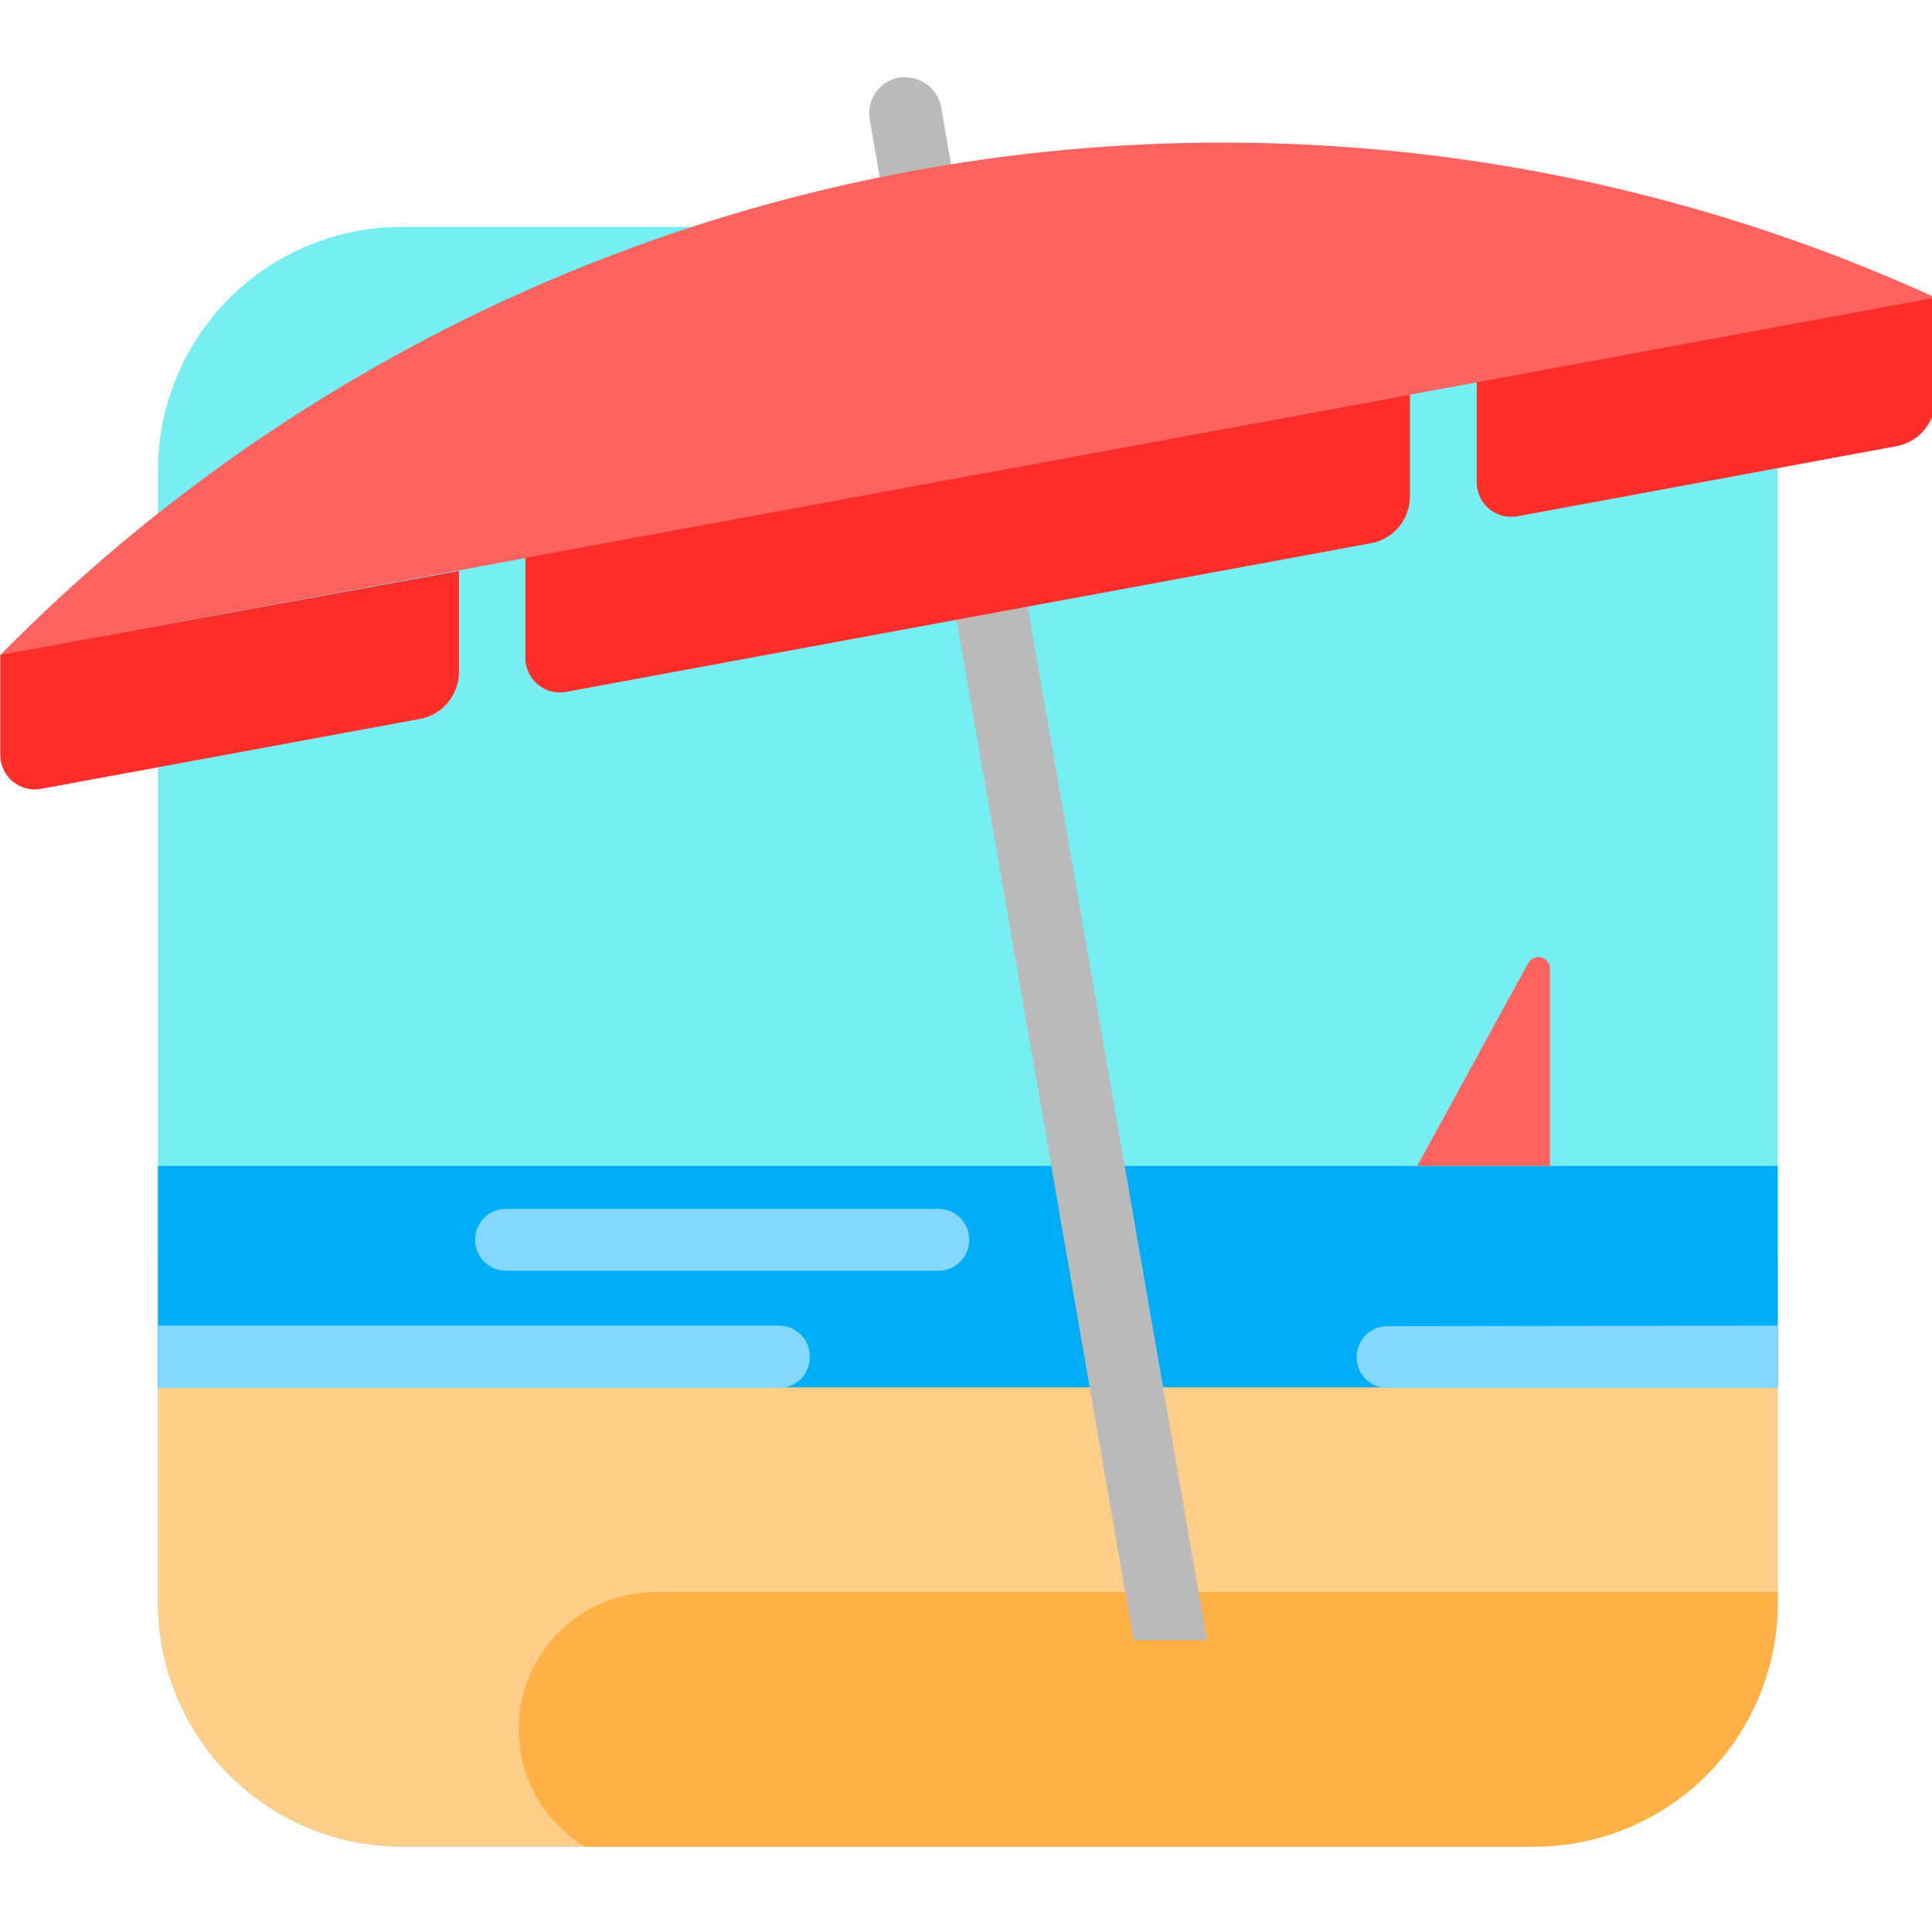 <svg width="100" height="100" viewBox="0 0 100 100" fill="none" xmlns="http://www.w3.org/2000/svg"><g clip-path="url(#clip0)"><path d="M92.016 24.357V82.97C92.016 86.315 90.687 89.523 88.322 91.888C85.956 94.254 82.748 95.582 79.403 95.582H20.79C17.445 95.582 14.237 94.254 11.871 91.888C9.506 89.523 8.177 86.315 8.177 82.97V24.357C8.177 21.012 9.506 17.803 11.871 15.438C14.237 13.073 17.445 11.744 20.79 11.744H79.403C82.748 11.744 85.956 13.073 88.322 15.438C90.687 17.803 92.016 21.012 92.016 24.357Z" fill="#75EFF2"/><path d="M92.016 65.067V82.969C92.016 84.227 91.828 85.477 91.459 86.679C90.666 89.257 89.067 91.514 86.897 93.115C84.727 94.718 82.101 95.583 79.403 95.582H20.79C18.476 95.582 16.207 94.944 14.231 93.741C12.255 92.537 10.649 90.812 9.587 88.757C9.461 88.519 9.342 88.267 9.231 88.015C8.531 86.425 8.172 84.706 8.177 82.969V65.067H92.016Z" fill="#FFCE89"/><path d="M92.016 82.406V82.969C92.016 84.227 91.828 85.477 91.459 86.679C90.666 89.257 89.067 91.513 86.897 93.116C84.727 94.718 82.101 95.583 79.403 95.582H30.272C28.946 94.781 27.918 93.567 27.346 92.128C26.774 90.688 26.689 89.1 27.103 87.606C27.518 86.114 28.409 84.797 29.642 83.858C30.874 82.919 32.38 82.409 33.93 82.406H92.016Z" fill="#FFB145"/><path d="M92.016 60.348H8.177V71.811H92.016V60.348Z" fill="#00AEF8"/><path d="M8.177 68.614H40.325C40.748 68.614 41.154 68.782 41.453 69.081C41.752 69.38 41.92 69.786 41.92 70.209C41.925 70.421 41.888 70.633 41.81 70.831C41.732 71.028 41.615 71.209 41.467 71.361C41.318 71.513 41.14 71.634 40.944 71.716C40.748 71.799 40.538 71.841 40.325 71.841H8.177V68.614Z" fill="#84D8FF"/><path d="M48.576 62.574H26.184C25.303 62.574 24.589 63.288 24.589 64.169V64.176C24.589 65.057 25.303 65.772 26.184 65.772H48.576C49.457 65.772 50.171 65.057 50.171 64.176V64.169C50.171 63.288 49.457 62.574 48.576 62.574Z" fill="#84D8FF"/><path d="M92.016 68.614V71.841H71.709C71.304 71.813 70.925 71.633 70.647 71.336C70.37 71.039 70.216 70.648 70.216 70.242C70.216 69.836 70.37 69.445 70.647 69.148C70.925 68.851 71.304 68.671 71.709 68.643L92.016 68.614Z" fill="#84D8FF"/><path d="M79.099 49.849L73.356 60.348H80.227V50.139C80.227 50.005 80.182 49.876 80.101 49.77C80.019 49.665 79.904 49.59 79.775 49.556C79.646 49.523 79.509 49.534 79.387 49.587C79.264 49.64 79.164 49.732 79.099 49.849Z" fill="#FF6360"/><path d="M62.472 84.899H58.674L45.015 6.179C44.934 5.689 45.05 5.187 45.335 4.781C45.621 4.374 46.055 4.096 46.543 4.006C46.652 3.998 46.761 3.998 46.87 4.006C47.312 4.006 47.739 4.163 48.077 4.448C48.415 4.733 48.642 5.128 48.717 5.564L62.472 84.899Z" fill="#BABABA"/><path d="M100.177 15.402L0.016 33.906C12.793 20.913 29.259 12.168 47.179 8.858C65.098 5.547 83.602 7.832 100.177 15.402Z" fill="#FF6360"/><path d="M21.725 37.215L2.101 40.835C1.845 40.879 1.583 40.867 1.333 40.8C1.083 40.732 0.85 40.611 0.652 40.444C0.453 40.277 0.293 40.069 0.184 39.834C0.074 39.599 0.017 39.343 0.016 39.084V33.891L23.758 29.55V34.811C23.75 35.385 23.543 35.938 23.172 36.377C22.802 36.815 22.29 37.111 21.725 37.215Z" fill="#FF2E2A"/><path d="M98.159 23.095L78.535 26.723C78.278 26.77 78.015 26.76 77.763 26.694C77.511 26.627 77.276 26.506 77.076 26.339C76.876 26.172 76.715 25.963 76.604 25.727C76.493 25.491 76.436 25.233 76.436 24.972V19.779L100.177 15.394V20.647C100.182 21.227 99.982 21.79 99.614 22.238C99.244 22.686 98.73 22.989 98.159 23.095Z" fill="#FF2E2A"/><path d="M70.96 28.118L29.293 35.812C29.036 35.859 28.772 35.849 28.52 35.782C28.268 35.716 28.033 35.595 27.833 35.428C27.633 35.261 27.472 35.052 27.361 34.816C27.25 34.58 27.193 34.322 27.193 34.061V28.868L72.978 20.425V25.692C72.978 26.269 72.777 26.828 72.408 27.271C72.039 27.714 71.527 28.014 70.96 28.118Z" fill="#FF2E2A"/></g><defs><clipPath id="clip0"><rect width="100" height="100" fill="white"/></clipPath></defs></svg>